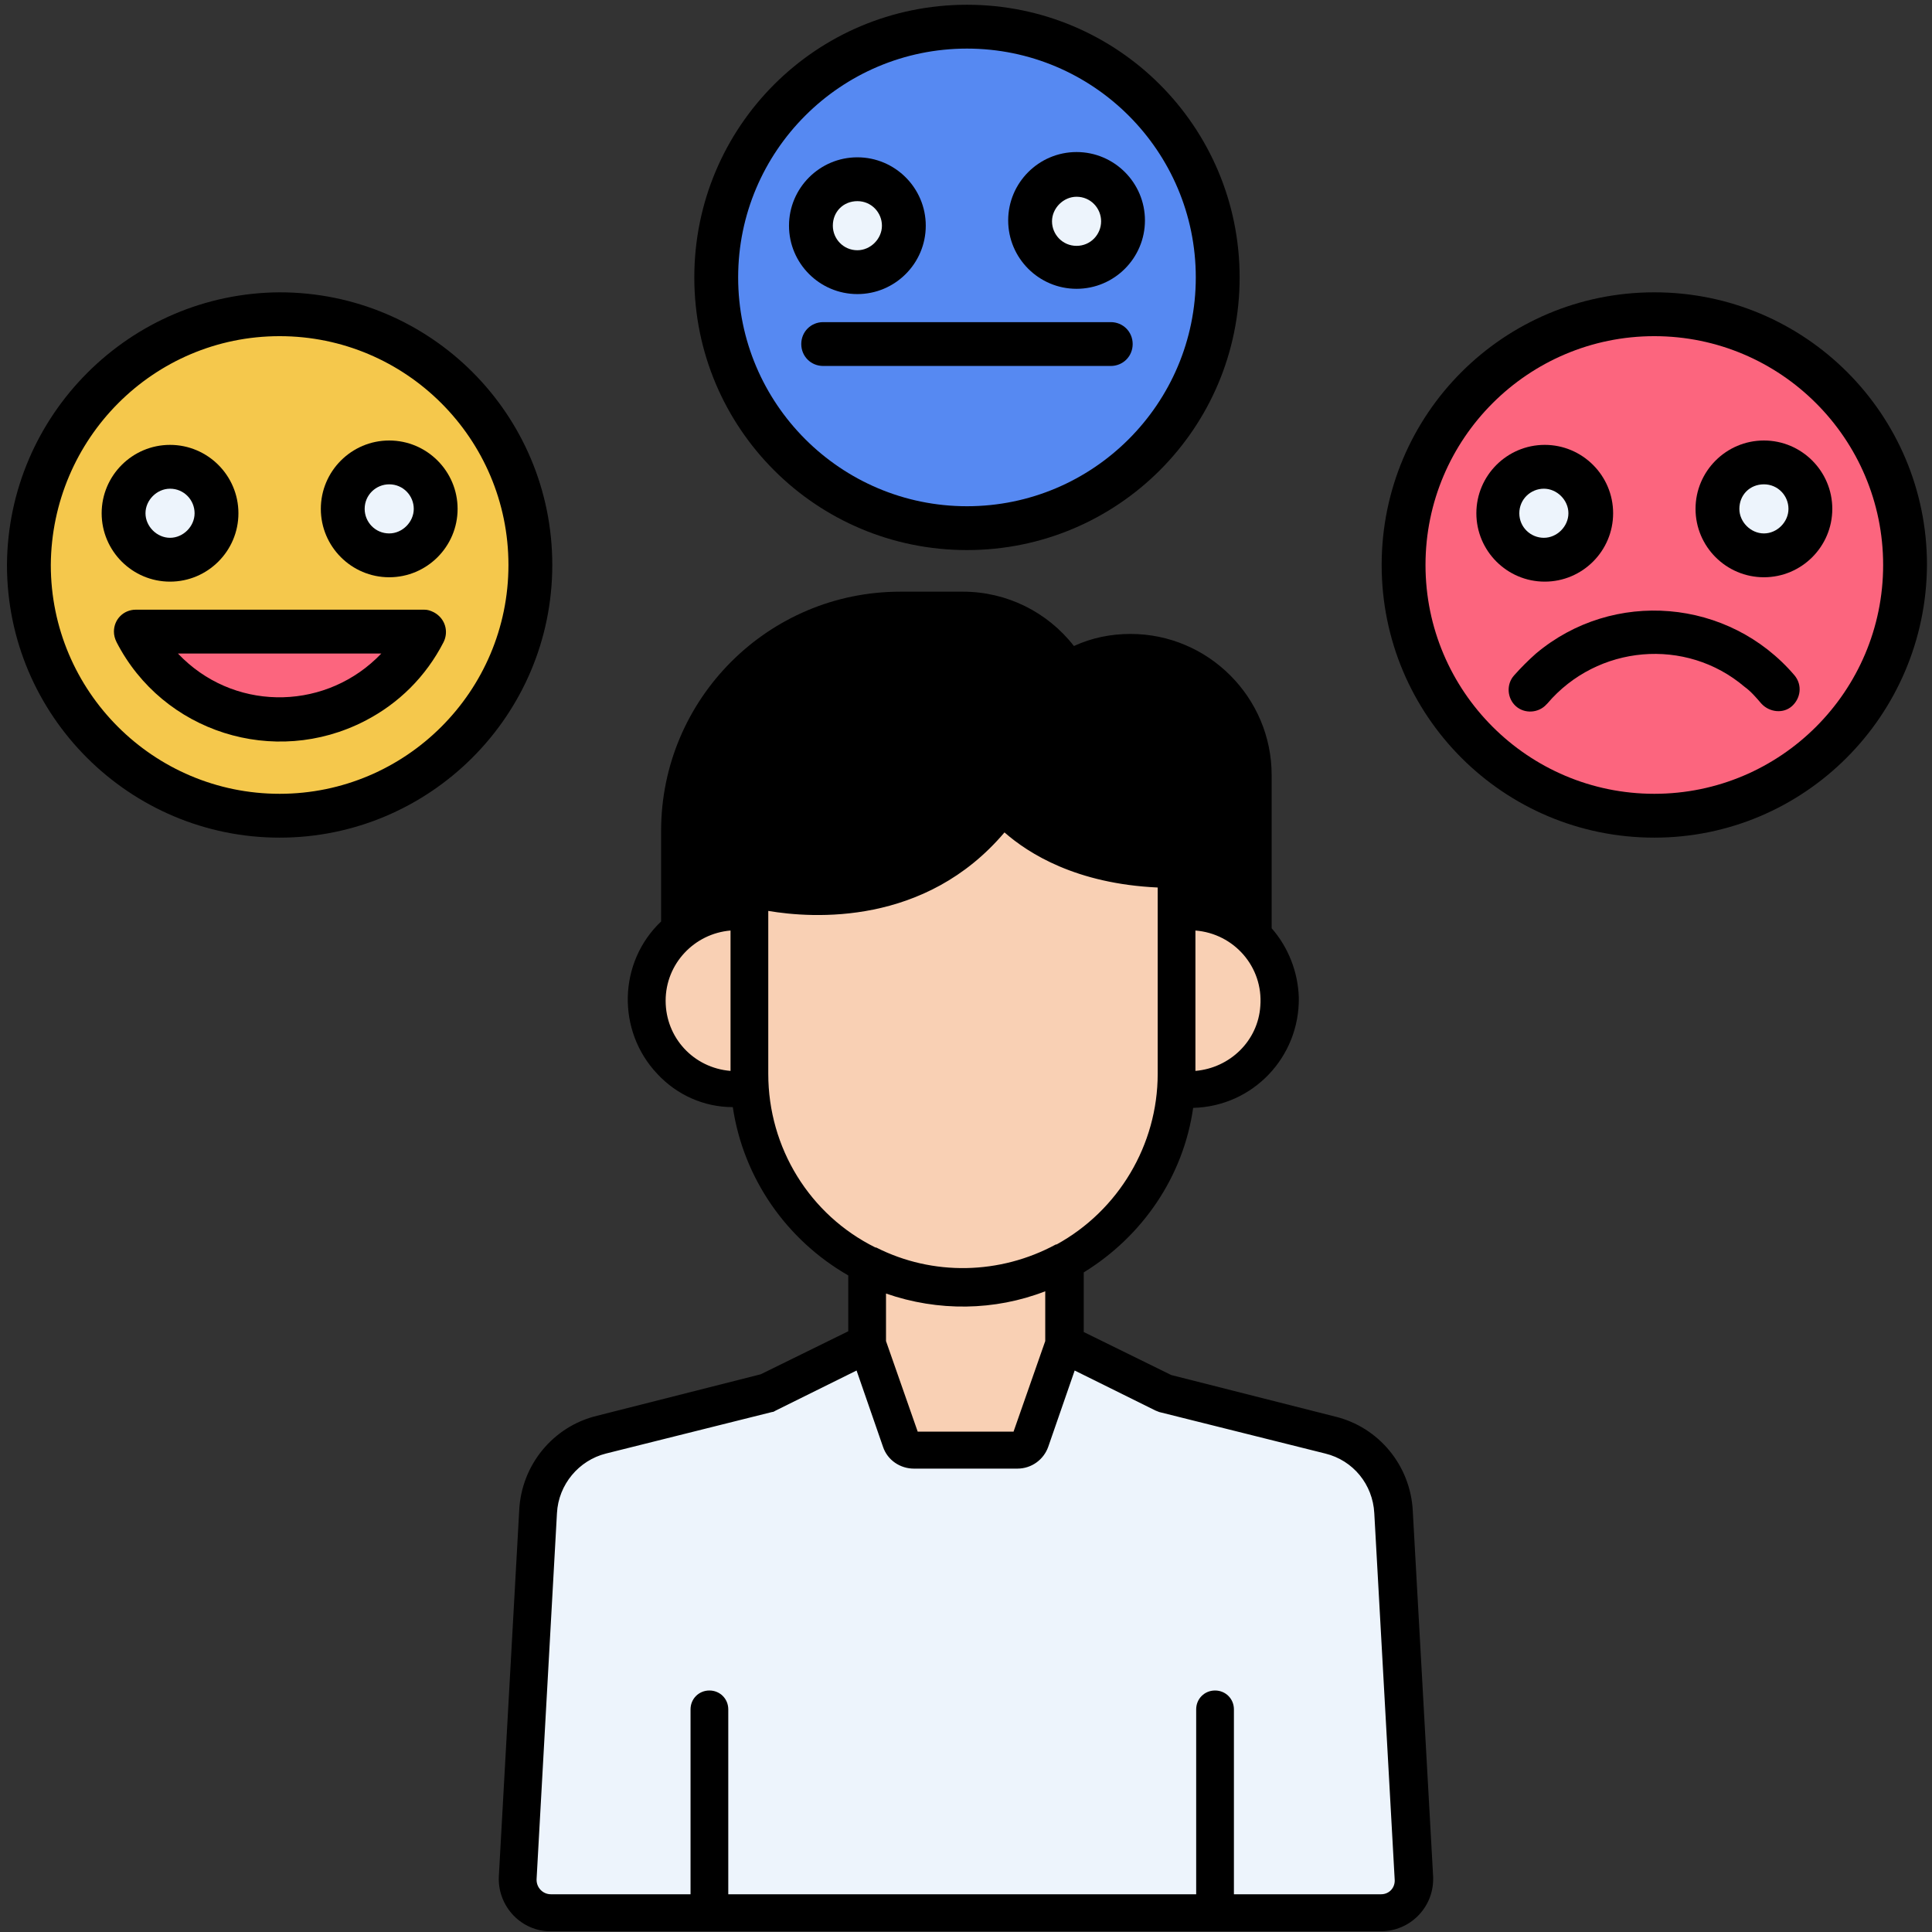 <?xml version="1.0" encoding="UTF-8" standalone="no"?>
<svg
   xmlns:dc="http://purl.org/dc/elements/1.1/"
   xmlns:cc="http://creativecommons.org/ns#"
   xmlns:rdf="http://www.w3.org/1999/02/22-rdf-syntax-ns#"
   xmlns:svg="http://www.w3.org/2000/svg"
   xmlns="http://www.w3.org/2000/svg"
   xmlns:sodipodi="http://sodipodi.sourceforge.net/DTD/sodipodi-0.dtd"
   xmlns:inkscape="http://www.inkscape.org/namespaces/inkscape"
   id="Layer_1"
   enable-background="new 0 0 256 256"
   height="512px"
   viewBox="0 0 256 256"
   width="512px"
   class=""
   version="1.1"
   sodipodi:docname="e-score.svg"
   inkscape:version="0.92.4 (5da689c313, 2019-01-14)">
  <rect x="0" y="0" width="256" height="256" fill="#333333" stroke="none"/>
  <defs
     id="defs86" />
  <sodipodi:namedview
     pagecolor="#ffffff"
     bordercolor="#666666"
     borderopacity="1"
     objecttolerance="10"
     gridtolerance="10"
     guidetolerance="10"
     inkscape:pageopacity="0"
     inkscape:pageshadow="2"
     inkscape:window-width="1920"
     inkscape:window-height="1147"
     id="namedview84"
     showgrid="false"
     inkscape:zoom="1.3037281"
     inkscape:cx="77.997214"
     inkscape:cy="274.60243"
     inkscape:window-x="-8"
     inkscape:window-y="-8"
     inkscape:window-maximized="1"
     inkscape:current-layer="g78" />
  <g
     id="g81">
    <g
       id="Layer_14">
      <g
         id="g78">
        <circle
           cx="219.207"
           cy="74.863"
           r="33.225"
           data-original="#FC657E"
           class=""
           id="circle2"
           style="fill:#fc657e;stroke-width:1.162" />
        <circle
           cx="233.728"
           cy="67.428"
           r="6.157"
           data-original="#EDF4FC"
           id="circle4"
           style="fill:#edf4fc;stroke-width:1.162" />
        <circle
           cx="204.685"
           cy="68.009"
           r="6.157"
           data-original="#EDF4FC"
           id="circle6"
           style="fill:#edf4fc;stroke-width:1.162" />
        <circle
           cx="128.129"
           cy="36.759"
           r="33.225"
           data-original="#70D6F9"
           class="active-path"
           style="fill:#5689f2;stroke-width:1.162"
           data-old_color="#70d6f9"
           id="circle8" />
        <circle
           cx="142.65"
           cy="29.324"
           r="6.157"
           data-original="#EDF4FC"
           id="circle10"
           style="fill:#edf4fc;stroke-width:1.162" />
        <circle
           cx="113.608"
           cy="29.905"
           r="6.157"
           data-original="#EDF4FC"
           id="circle12"
           style="fill:#edf4fc;stroke-width:1.162" />
        <circle
           cx="37.052"
           cy="74.863"
           r="33.225"
           data-original="#F5C84C"
           id="circle14"
           style="fill:#f5c84c;stroke-width:1.162" />
        <circle
           cx="51.573"
           cy="67.428"
           r="6.157"
           data-original="#EDF4FC"
           id="circle16"
           style="fill:#edf4fc;stroke-width:1.162" />
        <circle
           cx="22.531"
           cy="68.009"
           r="6.157"
           data-original="#EDF4FC"
           id="circle18"
           style="fill:#edf4fc;stroke-width:1.162" />
        <path
           d="m 18,83.692 c 5.46,10.571 18.355,14.637 28.926,9.177 3.95,-2.091 7.203,-5.228 9.177,-9.177 z"
           data-original="#FC657E"
           class=""
           id="path20"
           inkscape:connector-curvature="0"
           style="fill:#fc657e;stroke-width:1.162" />
        <path
           d="m184.7 200.4c-.3-4.9-3.7-9-8.4-10.2l-22-5.5-13.2-6.5-4.5 12.8c-.3.7-1 1.2-1.8 1.2h-13.7c-.8 0-1.5-.5-1.8-1.2l-4.5-12.8-13.2 6.5-22 5.5c-4.7 1.2-8.2 5.3-8.4 10.2l-2.7 48.5c-.1 2.4 1.7 4.5 4.2 4.7h.2 110.1c2.4 0 4.4-2 4.4-4.4 0-.1 0-.2 0-.2z"
           fill="#edf4fc"
           data-original="#EDF4FC"
           id="path32" />
        <g
           fill="#f9d0b4"
           id="g42">
          <path
             d="m157.7 120.8c-.6 0-1.2 0-1.8.1v21.4c0 .6 0 1.3-.1 1.9 6.4 1 12.5-3.3 13.6-9.8 1-6.4-3.3-12.5-9.8-13.6-.6 0-1.3 0-1.9 0z"
             data-original="#F9D0B4"
             id="path34" />
          <path
             d="m99.3 142.3v-21.4c-6.4-1-12.5 3.3-13.6 9.8-1 6.4 3.3 12.5 9.8 13.6 1.3.2 2.6.2 3.9 0-.1-.7-.1-1.3-.1-2z"
             data-original="#F9D0B4"
             id="path36" />
          <path
             d="m131.8 108c-10.3 13-25.6 11.2-30.7 10.1-.8-.2-1.6.3-1.8 1.2v.3 22.8c0 15.6 12.7 28.3 28.3 28.3 15.6 0 28.3-12.7 28.3-28.3v-25.2c0-.1 0-.3 0-.4 0-.8-.7-1.5-1.5-1.5-11.8-.3-18-5-20.3-7.3-.6-.6-1.6-.6-2.2 0 0-.1 0 0-.1 0z"
             data-original="#F9D0B4"
             id="path38" />
          <path
             d="m127.6 170.7c-4.4 0-8.7-1-12.6-3v10.5l4.5 12.8c.3.7 1 1.2 1.8 1.2h13.7c.8 0 1.5-.5 1.8-1.2l4.5-12.8v-10.9c-4.4 2.2-9 3.4-13.7 3.4z"
             data-original="#F9D0B4"
             id="path40" />
        </g>
        <path
           d="m97.5 120.8c.6 0 1.2 0 1.8.1v-1.4c0-.8.7-1.5 1.5-1.5h.3c5.1 1.1 20.4 2.9 30.7-10.1.5-.7 1.5-.8 2.1-.3 0 0 .1.1.1.1 2.4 2.3 8.6 7 20.3 7.3.8 0 1.4.7 1.5 1.5v.4 3.8c3.7-.6 7.4.6 10 3.2v-21.3c0-8.9-7.2-16.1-16.2-16.2-2.9 0-5.8.8-8.3 2.3-2.9-4.9-8.2-7.9-13.9-7.9h-8.3c-16.1 0-29.2 13.1-29.2 29.2v13.1c2.3-1.4 4.9-2.3 7.6-2.3z"
           fill="#5b5d60"
           data-original="#5B5D60"
           class=""
           id="path44"
           style="fill:#000000;fill-opacity:1" />
        <path
           d="m189.9 248.7-2.7-48.5c-.3-6-4.5-11.1-10.3-12.5l-21.7-5.5-11.6-5.7v-7.9c7.8-4.8 13.2-12.7 14.5-21.8 7.9-.2 14.1-6.7 14-14.6-.1-3.4-1.4-6.7-3.6-9.2v-20.3c0-10.3-8.4-18.7-18.7-18.7-2.6 0-5.1.5-7.5 1.6-3.5-4.5-8.9-7.2-14.7-7.2h-8.3c-17.5 0-31.7 14.2-31.7 31.7v12c-5.7 5.4-5.9 14.5-.5 20.2 2.6 2.8 6.2 4.4 10 4.4 1.4 9.4 7.1 17.6 15.3 22.3v7.4l-11.6 5.7-21.7 5.5c-5.8 1.4-10 6.5-10.3 12.5l-2.7 48.5c-.2 3.8 2.7 7.1 6.5 7.3h.4 110c3.8 0 6.9-3.1 6.9-6.9 0 0 0-.2 0-.3zm-31.5-106.8v-18.6c5.1.4 9 4.8 8.6 10-.3 4.6-4 8.2-8.6 8.6zm-65.8-22.8v-8.8c0-14.7 12-26.7 26.7-26.7h8.3c4.8 0 9.3 2.6 11.7 6.7.7 1.2 2.2 1.6 3.4.9 6.4-3.9 14.8-1.8 18.7 4.6 1.3 2.1 2 4.6 1.9 7.1v16.6c-1.6-.7-3.3-1.1-5-1.2v-1.6c0-2.1-1.7-3.9-3.9-3.9-11.1-.3-16.7-4.7-18.7-6.6-1.6-1.6-4.1-1.5-5.7.1-.1.1-.2.2-.3.3-9.3 11.7-22.9 10.3-28.2 9.2-2-.4-4 .7-4.6 2.6-1.4-.1-2.9.2-4.3.7zm-4.4 13.5c0-4.9 3.8-8.9 8.6-9.3v18.6c-4.9-.4-8.6-4.4-8.6-9.3zm13.6 9.7v-21.6c5.9 1 20.8 2 31.3-10.4 3.2 2.8 9.5 6.8 20.3 7.3v24.7c0 9.4-5.2 18.1-13.4 22.6h-.1c-7.4 4-16.3 4.2-23.8.4h-.1c-8.7-4.3-14.2-13.2-14.2-23zm36.7 28.8v6.6l-4.2 12h-12.7l-4.2-12v-6.3c6.9 2.4 14.4 2.3 21.1-.3zm-67.4 77.9 2.7-48.5c.2-3.8 2.9-7 6.5-7.9l22-5.5c.2 0 .3-.1.5-.2l10.7-5.3 3.5 10.1c.6 1.8 2.3 2.9 4.1 2.9h13.7c1.9 0 3.5-1.2 4.1-2.9l3.5-10.1 10.7 5.3c.2.1.3.1.5.2l22 5.5c3.7.9 6.3 4.1 6.5 7.9l2.7 48.5c.1 1.1-.7 2-1.8 2h-.1-19.4v-24.5c0-1.4-1.1-2.5-2.5-2.5s-2.5 1.1-2.5 2.5v24.5h-62v-24.5c0-1.4-1.1-2.5-2.5-2.5s-2.5 1.1-2.5 2.5v24.5h-18.5c-1.1 0-1.9-.9-1.9-1.9z"
           data-original="#000000"
           class=""
           id="path46" />
        <path
           d="m 128.129,0.63 c -19.981,0 -36.129,16.148 -36.129,36.129 0,19.981 16.148,36.129 36.129,36.129 19.981,0 36.129,-16.148 36.129,-36.129 0,-19.981 -16.148,-36.129 -36.129,-36.129 z m 0,66.449 c -16.729,0 -30.32,-13.592 -30.32,-30.32 0,-16.729 13.592,-30.32 30.32,-30.32 16.729,0 30.32,13.592 30.32,30.32 0,16.729 -13.592,30.32 -30.32,30.32 z"
           data-original="#000000"
           class=""
           id="path54"
           inkscape:connector-curvature="0"
           style="stroke-width:1.162" />
        <path
           d="m 255.335,74.863 c 0,-19.981 -16.148,-36.129 -36.129,-36.129 -19.981,0 -36.129,16.148 -36.129,36.129 0,19.981 16.148,36.129 36.129,36.129 19.865,0 36.013,-16.148 36.129,-36.129 z m -66.449,0 c 0,-16.729 13.592,-30.32 30.32,-30.32 16.729,0 30.32,13.592 30.32,30.32 0,16.729 -13.592,30.32 -30.32,30.32 -16.728,0 -30.32,-13.592 -30.32,-30.32 z"
           data-original="#000000"
           class=""
           id="path56"
           inkscape:connector-curvature="0"
           style="stroke-width:1.162" />
        <path
           d="m 0.923,74.863 c 0,19.981 16.264,36.129 36.129,36.129 19.865,0 36.129,-16.148 36.129,-36.129 0,-19.981 -16.148,-36.129 -36.129,-36.129 C 17.187,38.85 1.039,54.998 0.923,74.863 Z M 37.052,44.543 c 16.729,0 30.32,13.592 30.32,30.32 0,16.729 -13.592,30.32 -30.32,30.32 C 20.323,105.184 6.731,91.592 6.731,74.863 6.848,58.135 20.323,44.543 37.052,44.543 Z"
           data-original="#000000"
           class=""
           id="path58"
           inkscape:connector-curvature="0"
           style="stroke-width:1.162" />
        <path
           d="m 142.65,20.147 c -4.995,0 -9.061,4.066 -9.061,9.061 0,4.995 4.066,9.061 9.061,9.061 4.995,0 9.061,-4.066 9.061,-9.061 0,-4.995 -4.066,-9.061 -9.061,-9.061 z m 0,12.43 c -1.859,0 -3.253,-1.51 -3.253,-3.253 0,-1.743 1.51,-3.253 3.253,-3.253 1.859,0 3.253,1.51 3.253,3.253 0,1.743 -1.394,3.253 -3.253,3.253 z"
           data-original="#000000"
           class=""
           id="path60"
           inkscape:connector-curvature="0"
           style="stroke-width:1.162" />
        <path
           d="m 113.608,38.967 c 4.995,0 9.061,-4.066 9.061,-9.061 0,-4.995 -4.066,-9.061 -9.061,-9.061 -4.995,0 -9.061,4.066 -9.061,9.061 0,4.995 4.066,9.061 9.061,9.061 z m 0,-12.314 c 1.859,0 3.253,1.51 3.253,3.253 0,1.743 -1.51,3.253 -3.253,3.253 -1.859,0 -3.253,-1.51 -3.253,-3.253 0,-1.859 1.394,-3.253 3.253,-3.253 z"
           data-original="#000000"
           class=""
           id="path62"
           inkscape:connector-curvature="0"
           style="stroke-width:1.162" />
        <path
           d="m 147.181,42.684 h -38.104 c -1.626,0 -2.904,1.278 -2.904,2.904 0,1.626 1.278,2.904 2.904,2.904 h 38.104 c 1.626,0 2.904,-1.278 2.904,-2.904 0,-1.626 -1.278,-2.904 -2.904,-2.904 z"
           data-original="#000000"
           class=""
           id="path64"
           inkscape:connector-curvature="0"
           style="stroke-width:1.162" />
        <path
           d="m 233.728,76.49 c 4.995,0 9.061,-4.066 9.061,-9.061 0,-4.995 -4.066,-9.061 -9.061,-9.061 -4.995,0 -9.061,4.066 -9.061,9.061 0,4.995 4.066,9.061 9.061,9.061 z m 0,-12.314 c 1.859,0 3.253,1.51 3.253,3.253 0,1.743 -1.51,3.253 -3.253,3.253 -1.743,0 -3.253,-1.51 -3.253,-3.253 0,-1.859 1.394,-3.253 3.253,-3.253 z"
           data-original="#000000"
           class=""
           id="path66"
           inkscape:connector-curvature="0"
           style="stroke-width:1.162" />
        <path
           d="m 213.747,68.009 c 0,-4.995 -4.066,-9.061 -9.061,-9.061 -4.995,0 -9.061,4.066 -9.061,9.061 0,4.995 4.066,9.061 9.061,9.061 4.995,0 9.061,-4.066 9.061,-9.061 z m -12.43,0 c 0,-1.859 1.51,-3.253 3.253,-3.253 1.743,0 3.253,1.51 3.253,3.253 0,1.743 -1.51,3.253 -3.253,3.253 -1.743,0 -3.253,-1.394 -3.253,-3.253 z"
           data-original="#000000"
           class=""
           id="path68"
           inkscape:connector-curvature="0"
           style="stroke-width:1.162" />
        <path
           d="m 233.379,93.218 c 1.046,1.162 2.904,1.394 4.066,0.349 1.162,-1.046 1.394,-2.788 0.348,-4.066 -8.713,-10.223 -24.047,-11.501 -34.27,-2.904 -1.046,0.929 -1.975,1.859 -2.904,2.904 -1.046,1.162 -0.929,3.02 0.232,4.066 1.162,1.046 3.02,0.929 4.066,-0.232 0,0 0,0 0.116,-0.116 6.622,-7.783 18.355,-8.829 26.138,-2.207 0.813,0.581 1.51,1.394 2.207,2.207 z"
           data-original="#000000"
           class=""
           id="path70"
           inkscape:connector-curvature="0"
           style="stroke-width:1.162" />
        <path
           d="m 51.573,76.49 c 4.995,0 9.061,-4.066 9.061,-9.061 0,-4.995 -4.066,-9.061 -9.061,-9.061 -4.995,0 -9.061,4.066 -9.061,9.061 0,4.995 4.066,9.061 9.061,9.061 z m 0,-12.314 c 1.859,0 3.253,1.51 3.253,3.253 0,1.743 -1.51,3.253 -3.253,3.253 -1.859,0 -3.253,-1.51 -3.253,-3.253 0,-1.859 1.51,-3.253 3.253,-3.253 z"
           data-original="#000000"
           class=""
           id="path72"
           inkscape:connector-curvature="0"
           style="stroke-width:1.162" />
        <path
           d="m 22.531,77.07 c 4.995,0 9.061,-4.066 9.061,-9.061 0,-4.995 -4.066,-9.061 -9.061,-9.061 -4.995,0 -9.061,4.066 -9.061,9.061 0,4.995 4.066,9.061 9.061,9.061 z m 0,-12.314 c 1.859,0 3.253,1.51 3.253,3.253 0,1.743 -1.51,3.253 -3.253,3.253 -1.743,0 -3.253,-1.51 -3.253,-3.253 0,-1.743 1.51,-3.253 3.253,-3.253 z"
           data-original="#000000"
           class=""
           id="path74"
           inkscape:connector-curvature="0"
           style="stroke-width:1.162" />
        <path
           d="m 15.444,85.086 c 6.157,11.966 20.911,16.612 32.876,10.455 4.531,-2.323 8.132,-5.925 10.455,-10.455 0.697,-1.394 0.232,-3.137 -1.278,-3.95 -0.465,-0.232 -0.813,-0.349 -1.278,-0.349 H 18 c -1.626,0 -2.904,1.278 -2.904,2.904 0,0.465 0.116,0.929 0.349,1.394 z m 35.083,1.51 c -7.086,7.435 -18.82,7.783 -26.254,0.697 -0.232,-0.232 -0.465,-0.465 -0.697,-0.697 z"
           data-original="#000000"
           class=""
           id="path76"
           inkscape:connector-curvature="0"
           style="stroke-width:1.162" />
      </g>
    </g>
  </g>
</svg>
